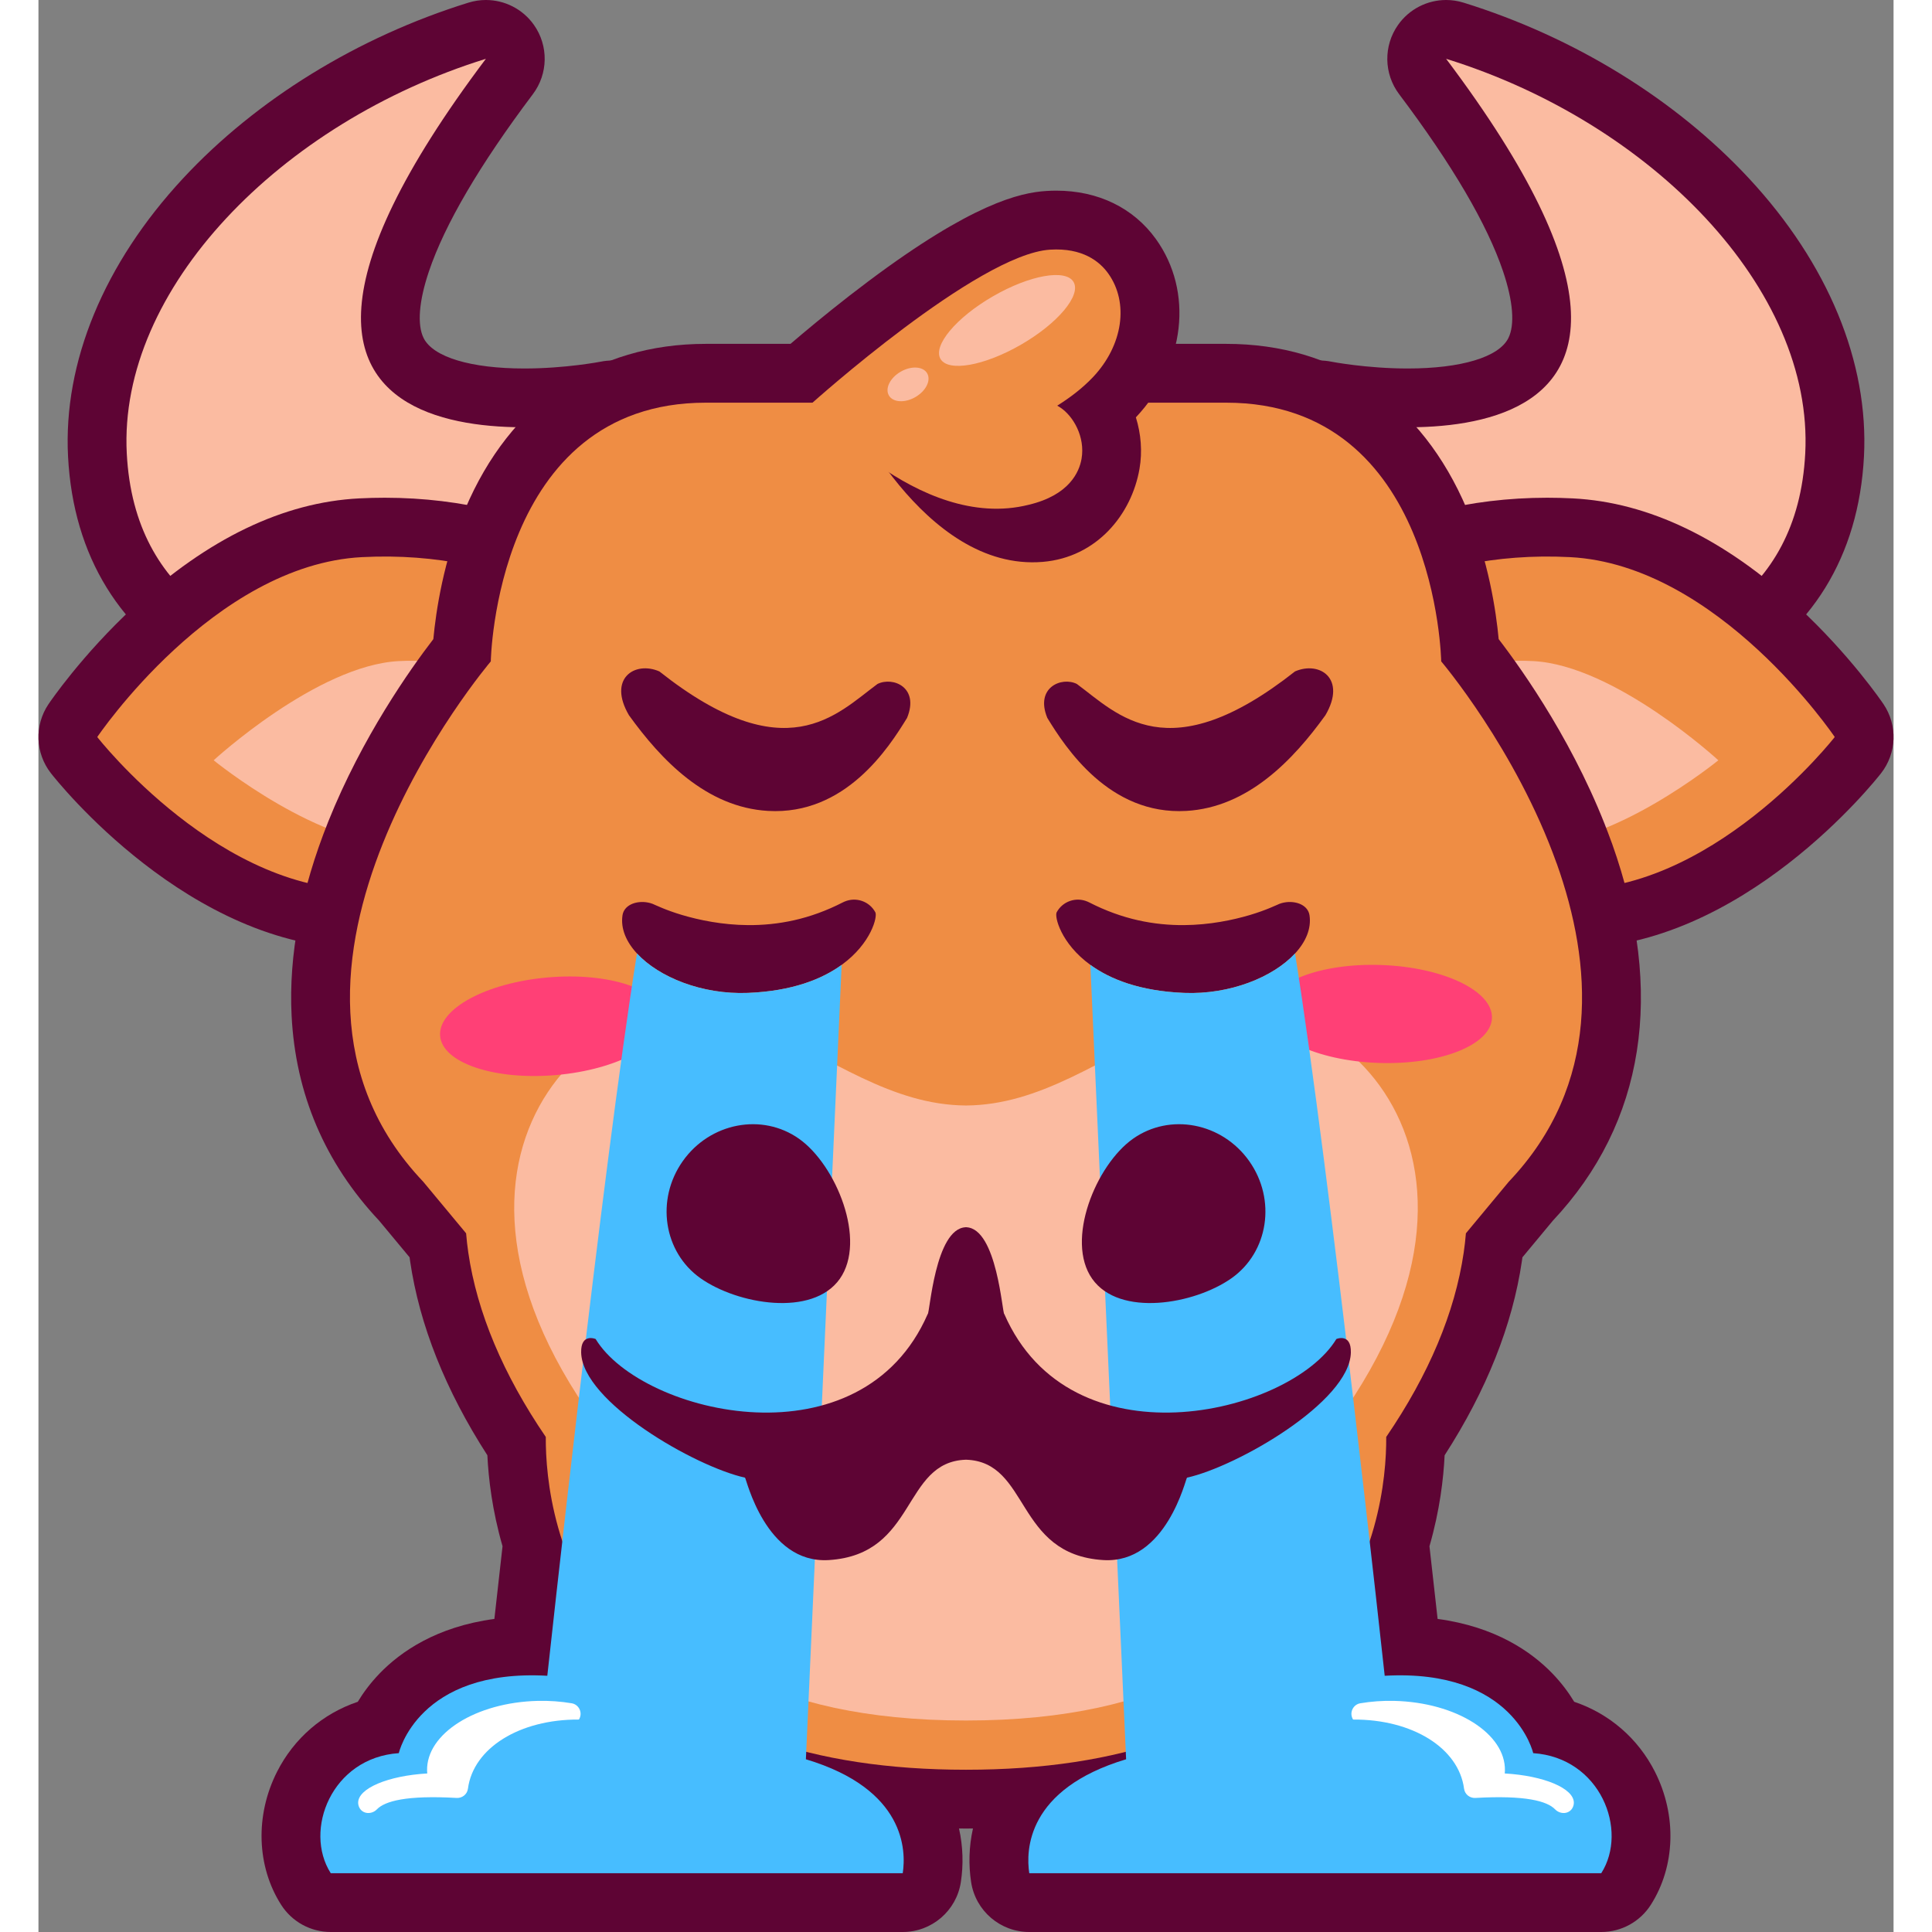 <svg id="Layer_1" enable-background="new 0 0 473.188 492.804" height="512" viewBox="0 0 473.188 492.804" width="512" xmlns="http://www.w3.org/2000/svg"><rect x="0" y="0" width="473.188" height="492.804" fill="#808080" stroke="none"/><g><path d="m436.3 45.493c-18.721-20.146-44.574-36.063-72.797-44.819-1.466-.454-2.964-.674-4.443-.674-4.792 0-9.407 2.302-12.269 6.369-3.745 5.323-3.631 12.454.284 17.654 13.553 18.001 22.476 33.217 26.521 45.226 2.552 7.574 3.028 13.606 1.342 16.987-2.423 4.857-12.031 7.757-25.7 7.757-10.468 0-19.402-1.727-19.489-1.744-.979-.196-1.964-.291-2.94-.291-4.49 0-8.808 2.02-11.688 5.599-13.194 16.404-14.312 31.575-12.925 41.413 3.307 23.46 22.758 37.763 24.965 39.316 1.634 1.149 3.479 1.961 5.431 2.388.768.168 19.068 4.113 41.554 4.113 22.79 0 41.835-3.993 56.605-11.868 21.491-11.458 33.556-30.98 34.89-56.454 1.258-24.052-9.161-49.257-29.341-70.972z" fill="#5e0434"/><path d="m146.38 91.958c-.977 0-1.96.095-2.94.291-.064.013-9.006 1.744-19.489 1.744-13.67 0-23.277-2.9-25.701-7.757-1.687-3.381-1.21-9.414 1.341-16.987 4.045-12.008 12.969-27.225 26.521-45.226 3.915-5.2 4.03-12.331.284-17.654-2.861-4.067-7.477-6.369-12.268-6.369-1.48 0-2.976.219-4.443.674-28.223 8.756-54.076 24.673-72.797 44.819-20.179 21.715-30.599 46.92-29.339 70.972 1.333 25.474 13.398 44.995 34.889 56.454 14.77 7.875 33.815 11.868 56.605 11.868 22.485 0 40.786-3.945 41.554-4.113 1.951-.427 3.797-1.239 5.43-2.388 2.208-1.554 21.659-15.856 24.965-39.316 1.387-9.837.27-25.008-12.925-41.413-2.879-3.579-7.197-5.599-11.687-5.599z" fill="#5e0434"/><path d="m326.809 106.958s119.46 23.879 32.25-91.958c52.344 16.239 93.798 58.742 91.602 100.679-3.906 74.596-114.865 50.34-114.865 50.34s-36.07-25.39-8.987-59.061z" fill="#fbbba1"/><path d="m146.379 106.958s-119.459 23.879-32.25-91.958c-52.343 16.24-93.797 58.743-91.601 100.68 3.906 74.596 114.865 50.34 114.865 50.34s36.07-25.391 8.986-59.062z" fill="#fbbba1"/><path d="m470.624 179.608c-.343-.507-8.538-12.574-21.815-24.846-18.772-17.35-38.089-26.648-57.414-27.635-2.173-.112-4.374-.168-6.537-.168-19.818 0-38.554 4.739-52.756 13.345-16.48 9.987-25.783 24.29-26.194 40.274-.425 16.602 8.775 32.152 25.906 43.787 14.998 10.187 34.844 16.39 55.881 17.467 1.123.058 2.265.087 3.395.087 43.567 0 77.504-42.874 78.927-44.699 3.992-5.12 4.238-12.229.607-17.612z" fill="#5e0434"/><path d="m141.085 140.305c-14.203-8.606-32.938-13.346-52.755-13.346-2.164 0-4.365.057-6.542.168-19.32.987-38.637 10.285-57.409 27.635-13.278 12.272-21.473 24.338-21.815 24.846-3.631 5.384-3.386 12.492.608 17.612 1.423 1.825 35.363 44.699 78.927 44.699 1.129 0 2.271-.029 3.394-.087 21.038-1.077 40.884-7.28 55.882-17.467 17.131-11.635 26.331-27.185 25.906-43.786-.412-15.985-9.714-30.287-26.196-40.274z" fill="#5e0434"/><path d="m390.63 142.107c37.916 1.937 67.559 45.888 67.559 45.888s-31.813 40.793-69.728 38.856c-37.908-1.941-68.157-22.483-67.559-45.888.603-23.407 31.827-40.803 69.728-38.856z" fill="#ef8d44"/><path d="m381.245 168.625c20.907 1.068 47.252 25.303 47.252 25.303s-27.542 22.494-48.448 21.426c-20.902-1.07-37.582-12.397-37.252-25.303.332-12.908 17.549-22.501 38.448-21.426z" fill="#fbbba1"/><path d="m82.559 142.107c-37.916 1.937-67.559 45.889-67.559 45.889s31.813 40.793 69.727 38.856c37.908-1.941 68.158-22.483 67.558-45.888-.601-23.408-31.825-40.804-69.726-38.857z" fill="#ef8d44"/><path d="m91.943 168.625c-20.907 1.068-47.252 25.303-47.252 25.303s27.542 22.494 48.448 21.426c20.903-1.07 37.583-12.397 37.252-25.303-.332-12.908-17.549-22.501-38.448-21.426z" fill="#fbbba1"/><path d="m412.346 451.97c-4.344-8.595-11.723-14.892-20.612-17.888-1.395-2.301-3.222-4.796-5.602-7.256-5.329-5.508-14.493-11.897-29.242-13.878-.558-5.027-1.261-11.324-2.078-18.546 2.639-9.122 3.586-17.297 3.867-23.197 10.694-16.59 17.32-33.238 19.71-49.543.046-.317.091-.637.135-.957l7.767-9.346c23.425-24.934 28.643-58.183 15.091-96.196-.072-.203-.148-.404-.229-.603-8.631-23.89-22.447-43.415-28.689-51.536-.659-7.083-2.573-20.096-8.114-33.17-11.517-27.175-33.31-42.142-61.362-42.142h-132.785c-28.053 0-49.846 14.967-61.363 42.142-5.54 13.072-7.454 26.084-8.113 33.168-5.809 7.553-18.172 24.965-26.809 46.556-6.972 17.43-10.117 34.067-9.348 49.449 1.001 20.023 8.512 37.627 22.328 52.333l7.765 9.344c.043.321.089.641.135.959 2.39 16.305 9.016 32.953 19.711 49.543.281 5.901 1.229 14.076 3.868 23.199-.816 7.221-1.52 13.517-2.078 18.544-14.751 1.979-23.916 8.369-29.246 13.879-2.379 2.459-4.206 4.954-5.6 7.256-8.889 2.996-16.268 9.293-20.61 17.887-5.605 11.093-5.196 24.084 1.067 33.902 2.756 4.317 7.523 6.932 12.646 6.932h145.901c7.41 0 13.711-5.412 14.828-12.738.663-4.349.577-9.006-.474-13.665.595.004 1.184.016 1.782.016.599 0 1.188-.012 1.782-.016-1.05 4.659-1.136 9.316-.473 13.665 1.117 7.326 7.417 12.738 14.828 12.738h145.901c5.121 0 9.89-2.614 12.645-6.932 6.266-9.819 6.675-22.81 1.07-33.903z" fill="#5e0434"/><path d="m387.253 220.202-.008.017c-10.345-29.031-29.438-51.515-29.438-51.515s-1.111-65.99-54.821-65.99h-132.783c-53.709 0-54.822 65.99-54.822 65.99s-67.679 79.621-17.251 132.702l10.954 13.182c.136 1.625.315 3.258.556 4.899 2.24 15.286 8.885 31.095 19.768 47.043-.066 10.229 1.957 33.701 19.721 53.625 18.495 20.744 47.923 31.262 87.466 31.262 39.544 0 68.972-10.518 87.467-31.262 17.765-19.924 19.787-43.396 19.721-53.625 10.882-15.948 17.525-31.755 19.766-47.042.24-1.642.426-3.276.559-4.902l10.953-13.18c23.637-24.883 21.322-55.595 12.192-81.204z" fill="#ef8d44"/><path d="m291.469 260.431c-21.125 10.023-35.982 21.4-54.875 21.556-18.892-.155-33.75-11.532-54.875-21.556-33.12-15.715-91.803 30.017-39.585 102.376 0 0-8.743 76.052 94.46 76.052s94.459-76.052 94.459-76.052c52.219-72.359-6.464-118.091-39.584-102.376z" fill="#fbbba1"/><path d="m342.604 246.15c15.797.571 28.396 6.626 28.147 13.523-.251 6.894-13.255 12.021-29.051 11.45-15.794-.571-28.396-6.625-28.146-13.522.251-6.898 13.26-12.024 29.05-11.451z" fill="#ff4076"/><path d="m159.471 259.279c.602 6.875-11.675 13.563-27.42 14.937-15.745 1.375-28.994-3.085-29.596-9.956-.599-6.872 11.678-13.561 27.42-14.938 15.746-1.376 28.996 3.081 29.596 9.957z" fill="#ff4076"/><path d="m285.06 61.009c-5.736-7.987-14.763-12.378-25.427-12.378h-.001c-.82 0-1.661.026-2.498.078-6.873.424-19.057 3.272-45.425 23.026-13.295 9.96-24.101 19.646-24.554 20.053-3.068 2.758-4.964 10.637-4.964 10.637l23.701-.131s19.663 43.604 50.292 41.025c13.771-1.16 22.655-12.101 24.665-23.742.759-4.385.388-8.907-.923-13.122 12.605-13.392 14.714-32.068 5.134-45.446z" fill="#5e0434"/><path d="m197.18 102.946s42.435-38.127 60.875-39.265c8.281-.509 12.62 3.013 14.81 6.063 5.354 7.477 3.762 18.352-3.877 26.447-2.739 2.897-5.988 5.324-9.12 7.28l.705.43c3.385 2.195 6.46 7.542 5.494 13.125-.573 3.32-3.083 9.257-13.458 11.726-28.138 7.108-55.855-25.472-55.429-25.806z" fill="#ef8d44"/><path d="m264.037 71.937c1.969 3.41-4.037 10.562-13.413 15.976-9.377 5.414-18.574 7.038-20.542 3.628-1.969-3.41 4.037-10.562 13.413-15.976 9.376-5.413 18.574-7.038 20.542-3.628z" fill="#fbbba1"/><path d="m226.691 95.228c1.033 1.79-.316 4.503-3.014 6.061s-5.723 1.37-6.756-.419c-1.033-1.79.316-4.503 3.015-6.061s5.721-1.371 6.755.419z" fill="#fbbba1"/><path d="m320.524 243.205c2.76-2.991 4.192-6.365 3.694-9.72-.383-2.573-3.269-3.678-5.953-3.356-.807.096-1.596.316-2.292.67-.095.001-2.733 1.342-6.979 2.601-4.247 1.258-10.195 2.528-16.814 2.573-3.688.025-7.661-.326-11.733-1.244s-8.243-2.402-12.418-4.548c-.145-.076-.291-.139-.438-.202-2.944-1.265-6.354-.085-7.866 2.717-.595 1.041.986 7.894 8.593 13.42 5.005 3.637 12.613 6.699 23.947 7.149 11.652.462 22.681-4.014 28.259-10.06z" fill="#5e0434"/><path d="m381.272 447.183s-4.864-21.593-37.878-19.737c0 0-13.939-128.396-22.87-184.241-5.578 6.047-16.606 10.522-28.261 10.061-11.334-.45-18.942-3.513-23.947-7.149l9.12 202.629c-25.426 7.622-25.58 23.318-24.704 29.06h145.9c6.988-10.954-.223-29.473-17.36-30.623z" fill="#47bdff"/><path d="m152.665 243.205c-2.76-2.991-4.192-6.365-3.694-9.72.382-2.573 3.268-3.678 5.952-3.356.807.096 1.596.316 2.293.67.094.001 2.733 1.342 6.979 2.601s10.195 2.528 16.814 2.573c3.688.025 7.662-.326 11.734-1.244s8.243-2.402 12.418-4.548c.144-.076.291-.139.438-.202 2.945-1.265 6.354-.085 7.866 2.717.595 1.041-.986 7.894-8.593 13.42-5.005 3.637-12.613 6.699-23.947 7.149-11.654.462-22.682-4.014-28.26-10.06z" fill="#5e0434"/><path d="m91.917 447.183s4.864-21.593 37.878-19.737c0 0 13.939-128.396 22.87-184.241 5.579 6.047 16.606 10.522 28.261 10.061 11.334-.45 18.942-3.513 23.947-7.149l-9.12 202.629c25.426 7.622 25.579 23.318 24.704 29.06h-145.901c-6.988-10.954.223-29.473 17.361-30.623z" fill="#47bdff"/><g fill="#5e0434"><path d="m186.09 206.843c19.729 1.141 30.791-16.08 35.468-23.721 3.193-7.755-3.537-10.606-7.528-8.667-10.492 7.755-23.378 22.352-55.652-3.193-6.272-2.737-13.229 1.825-7.755 11.176 8.21 11.404 19.729 23.493 35.467 24.405z"/><path d="m328.269 182.438c5.475-9.352-1.482-13.913-7.755-11.176-32.388 25.545-45.16 10.948-55.652 3.193-3.877-1.939-10.72.912-7.526 8.667 4.676 7.641 15.852 24.861 35.467 23.721 15.737-.912 27.255-13.001 35.466-24.405z"/><path d="m331.067 341.547c-5.864 9.692-23.141 17.991-40.985 18.719-17.366.708-35.271-5.755-43.717-25.084-.518.01-1.845-21.766-9.669-22.142v-.018l-.101.009-.101-.009v.018c-7.824.376-9.151 22.151-9.669 22.142-8.445 19.329-26.35 25.792-43.717 25.084-17.844-.728-35.121-9.026-40.985-18.719 0 0-3.813-1.608-3.693 3.46.296 12.578 29.058 29.093 41.793 31.906.308.069 5.214 22.033 21.373 21.021 22.586-1.413 18.639-25.082 35-25.598 16.361.516 12.415 24.185 35 25.598 16.158 1.012 21.064-20.952 21.373-21.021 12.734-2.813 41.497-19.328 41.793-31.906.117-5.068-3.695-3.46-3.695-3.46z"/><path d="m308.844 296.181c6.939 9.824 4.913 23.195-4.528 29.864-9.439 6.67-28.587 9.981-35.527.158s.955-29.063 10.396-35.731c9.44-6.669 22.719-4.114 29.659 5.709z"/><path d="m164.344 296.181c-6.94 9.824-4.913 23.195 4.528 29.864 9.44 6.67 28.588 9.981 35.528.158 6.941-9.823-.955-29.063-10.395-35.731-9.442-6.669-22.721-4.114-29.661 5.709z"/></g><path d="m138.128 438.056c.561-1.582-.453-3.313-2.108-3.592-2.738-.462-5.644-.686-8.665-.612-15.816.38-28.453 8.357-28.225 17.816.005.234.025.466.046.697-9.971.57-17.717 3.807-17.627 7.521.009.396.108.783.29 1.157.836 1.725 3.154 1.852 4.489.477 2.046-2.108 7.523-3.638 20.344-2.911 1.428.081 2.693-.938 2.879-2.356 1.365-10.384 13.18-17.716 28.255-17.638.088.002.202-.22.322-.559z" fill="#fff"/><path d="m335.061 438.056c-.561-1.582.452-3.313 2.107-3.592 2.738-.462 5.644-.686 8.664-.612 15.816.38 28.453 8.357 28.226 17.816-.006.234-.025.466-.046.697 9.971.57 17.717 3.807 17.627 7.521-.01.396-.108.783-.29 1.157-.837 1.725-3.154 1.852-4.489.477-2.046-2.108-7.523-3.638-20.344-2.911-1.428.081-2.692-.938-2.879-2.356-1.366-10.384-13.18-17.716-28.256-17.638-.087.002-.2-.22-.32-.559z" fill="#fff"/></g></svg>
